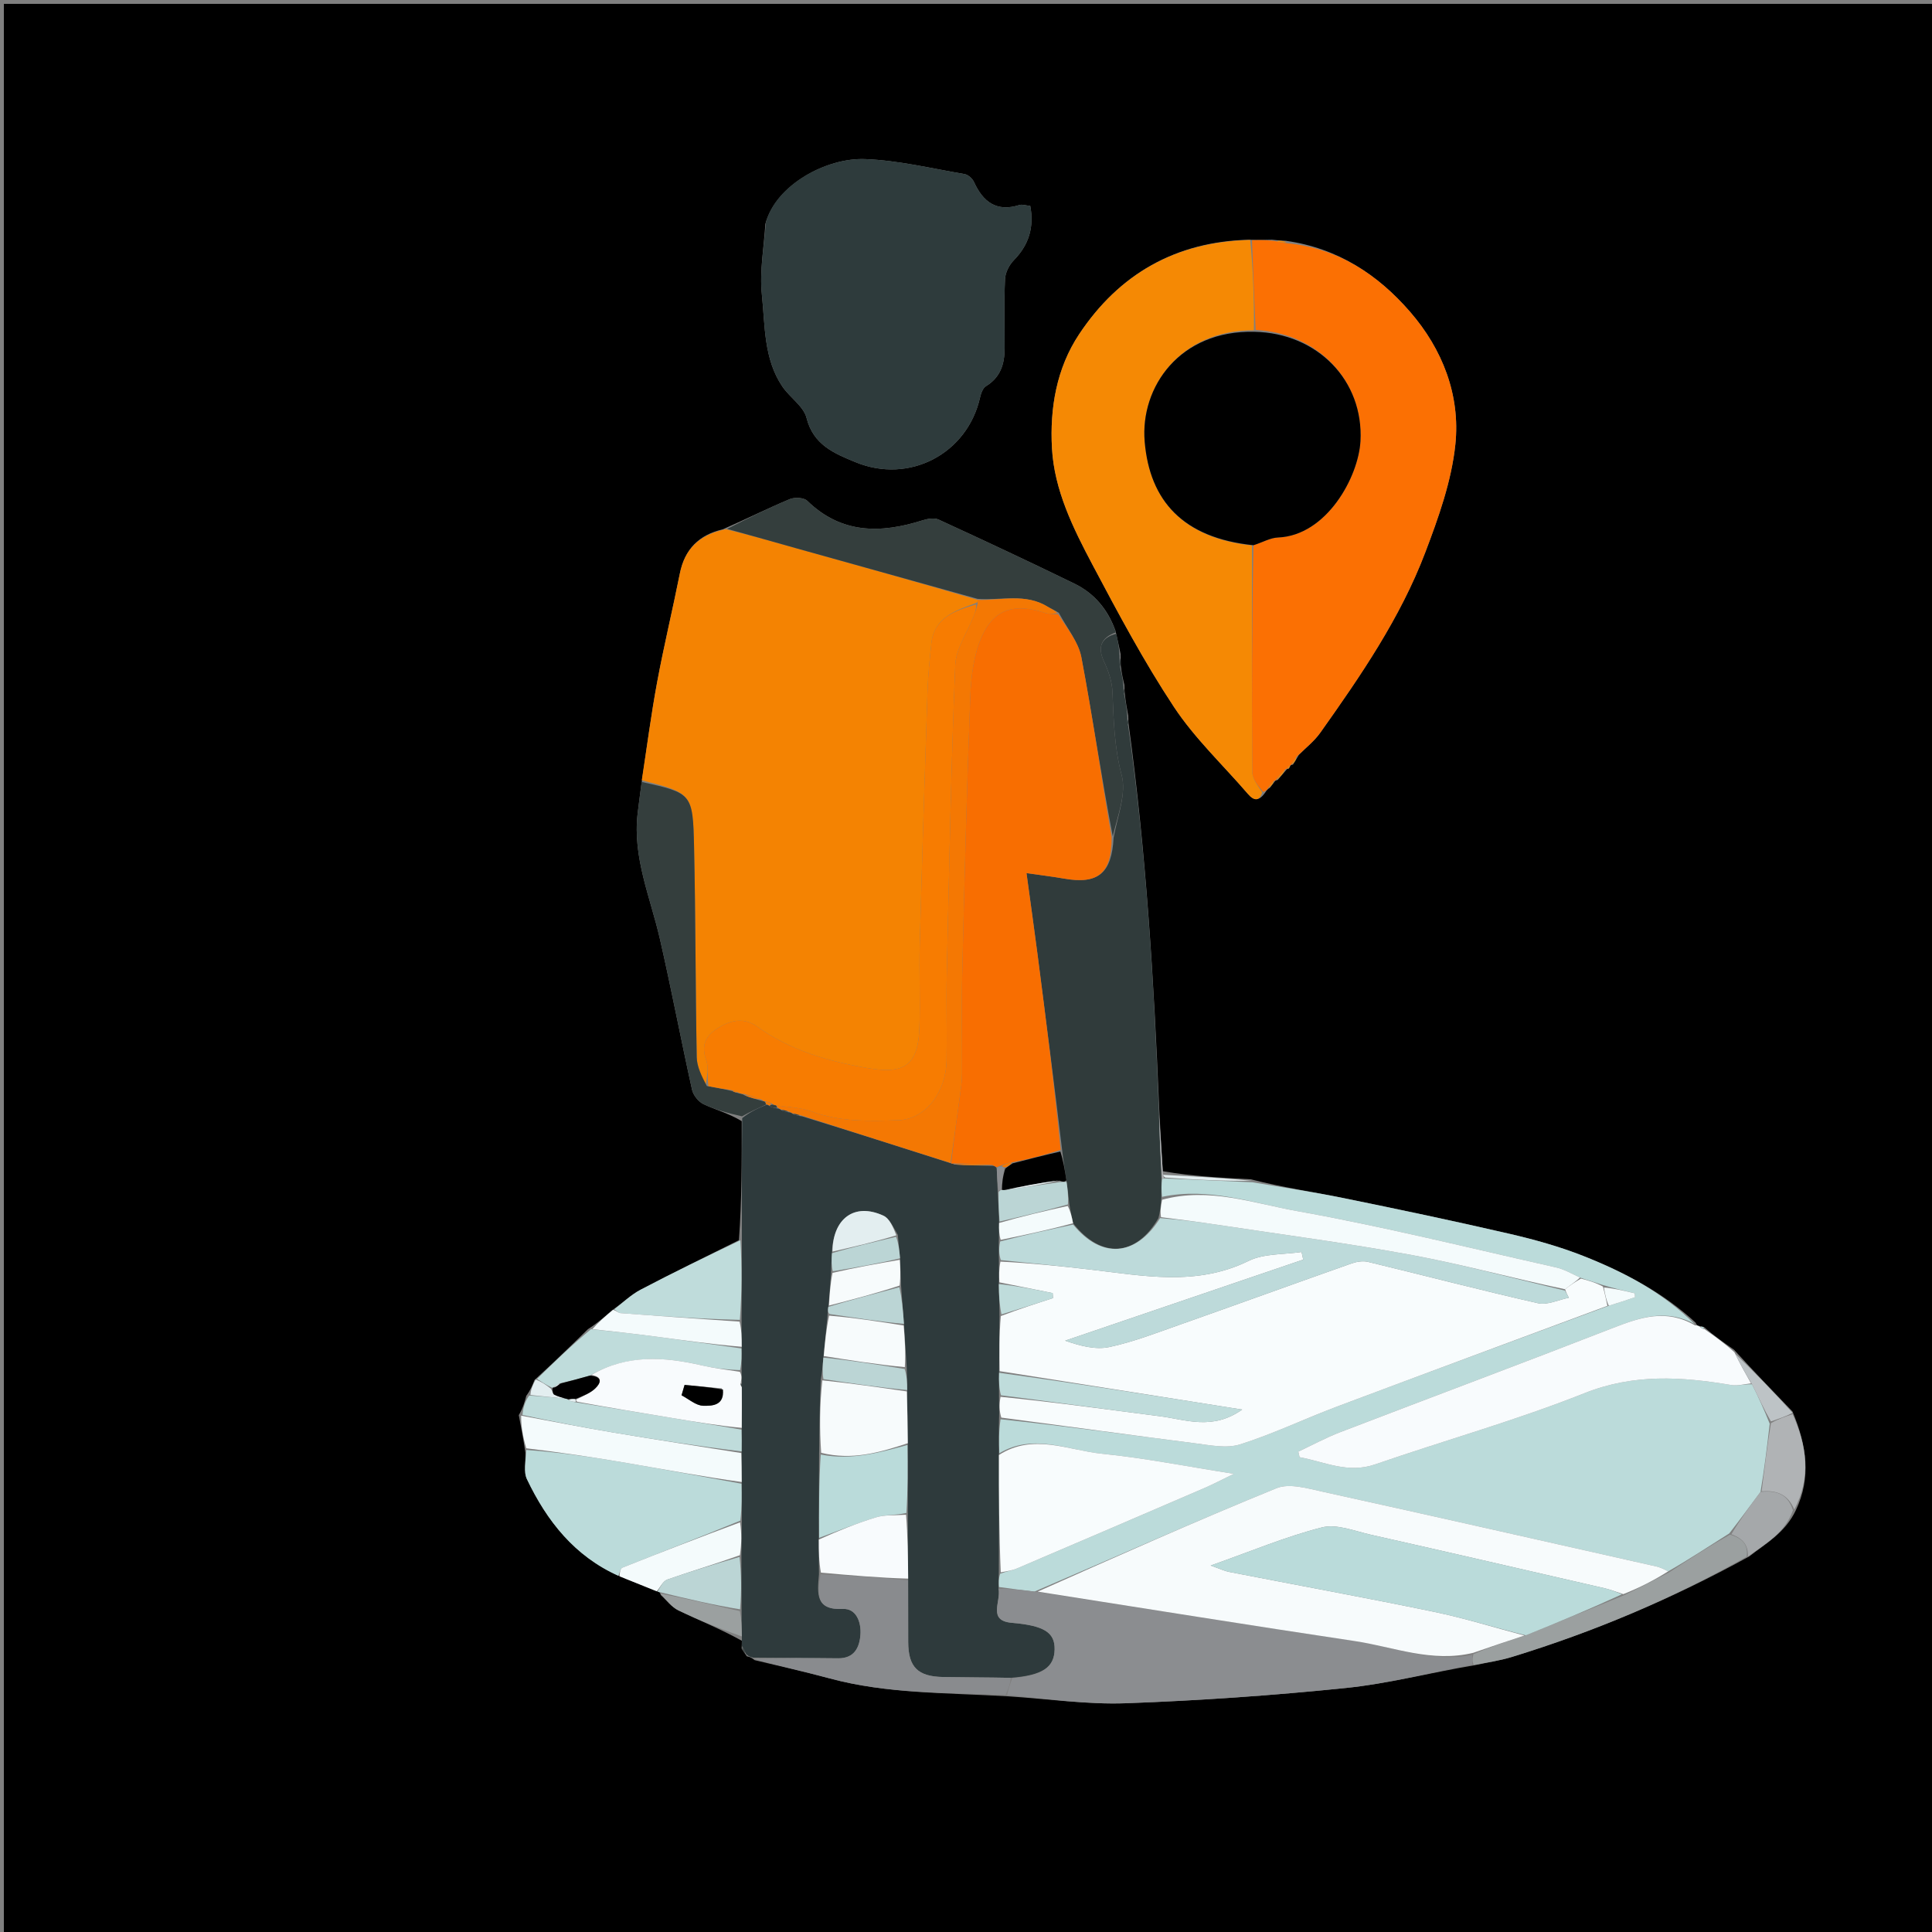 <svg version="1.1" id="Layer_1" xmlns="http://www.w3.org/2000/svg" xmlns:xlink="http://www.w3.org/1999/xlink" x="0px" y="0px"
	 width="100%" viewBox="0 0 500 500" enable-background="new 0 0 500 500" xml:space="preserve">
<rect x="0" y="0" width="500" height="500" fill="#808080" stroke="none"/>
<path fill="#000000" opacity="1" stroke="none" 
	d="
M265,501 
	C176.667,501 88.833,501 1,501 
	C1,334.333 1,167.667 1,1 
	C167.667,1 334.333,1 501,1 
	C501,167.667 501,334.333 501,501 
	C422.5,501 344,501 265,501 
M334.043,198.033 
	C334.043,198.033 334.074,198.024 334.634,197.847 
	C335.031,197.227 335.429,196.607 336.128,195.374 
	C337.993,193.475 340.154,191.787 341.674,189.644 
	C352.135,174.905 362.396,159.962 368.857,142.971 
	C372.292,133.936 375.66,124.505 376.648,115.003 
	C377.972,102.274 373.306,90.344 364.906,80.673 
	C356.597,71.105 346.291,64.222 332.793,62.323 
	C331.873,62.279 330.954,62.235 329.182,62.042 
	C327.458,62.09 325.734,62.137 323.106,62.041 
	C304.253,62.556 289.654,70.911 279.301,86.463 
	C273.401,95.326 271.682,105.686 272.248,115.997 
	C272.844,126.831 277.724,136.689 282.737,146.15 
	C289.356,158.644 296.032,171.185 303.817,182.957 
	C309.207,191.109 316.523,197.986 322.95,205.457 
	C324.548,207.314 325.882,207.427 327.558,204.927 
	C327.742,204.64 327.926,204.353 328.644,203.86 
	C329.103,203.265 329.561,202.671 330.058,202.057 
	C330.058,202.057 330.077,202.018 330.665,201.838 
	C331.446,200.918 332.228,199.997 333.053,199.06 
	C333.053,199.06 333.068,199.015 333.561,198.91 
	C333.717,198.628 333.873,198.345 334.043,198.033 
M300.912,303.106 
	C300.607,298.052 300.301,292.998 300.003,287.018 
	C298.644,253.906 296.645,220.847 292.068,187.337 
	C292.04,186.893 292.012,186.45 291.985,185.235 
	C291.659,183.491 291.333,181.747 291.07,179.338 
	C291.042,178.894 291.013,178.45 290.989,177.261 
	C290.643,175.833 290.297,174.406 290.048,172.238 
	C290.03,171.493 290.012,170.748 290,169.223 
	C289.637,167.48 289.273,165.737 288.703,163.318 
	C286.777,157.842 283.278,153.59 278.102,151.064 
	C266.451,145.377 254.705,139.883 242.924,134.471 
	C241.786,133.948 240.042,134.253 238.735,134.667 
	C227.911,138.096 217.763,138.204 208.921,129.609 
	C208.046,128.758 205.647,128.645 204.37,129.181 
	C198.757,131.533 193.297,134.25 187.058,136.991 
	C180.882,138.404 177.199,142.135 175.943,148.432 
	C174.076,157.791 171.827,167.076 170.083,176.456 
	C168.513,184.901 167.402,193.431 166.02,202.791 
	C165.682,205.391 165.311,207.986 165.012,210.59 
	C163.707,221.951 168.313,232.243 170.77,242.945 
	C173.75,255.93 176.217,269.032 179.104,282.04 
	C179.421,283.469 180.784,285.153 182.106,285.775 
	C185.216,287.237 188.594,288.128 191.958,290.151 
	C191.972,300.434 191.986,310.716 191.233,320.958 
	C182.733,325.213 174.179,329.366 165.765,333.785 
	C163.294,335.082 161.22,337.135 158.346,339.141 
	C156.521,340.751 154.695,342.362 152.159,343.988 
	C147.761,348.282 143.364,352.576 138.319,357.154 
	C137.834,358.423 137.349,359.693 136.2,361.241 
	C135.789,362.792 135.378,364.344 134.262,366.236 
	C134.832,369.193 135.401,372.15 135.975,375.979 
	C136.067,378.273 135.458,380.901 136.367,382.805 
	C141.534,393.635 148.684,402.747 160.683,408.085 
	C163.776,409.331 166.87,410.576 170.41,411.989 
	C170.41,411.989 170.88,412.073 170.988,412.786 
	C172.511,414.144 173.829,415.931 175.597,416.782 
	C180.969,419.366 186.514,421.589 191.994,424.633 
	C191.993,425.087 191.992,425.54 191.934,426.647 
	C192.261,427.173 192.588,427.698 193.294,428.657 
	C193.845,428.77 194.396,428.884 195.316,429.648 
	C201.764,431.206 208.252,432.618 214.654,434.35 
	C229.543,438.381 244.841,438.06 260.887,439.007 
	C271.07,439.664 281.284,441.165 291.43,440.798 
	C310.422,440.109 329.419,438.784 348.324,436.847 
	C359.313,435.721 370.128,432.891 381.811,430.927 
	C384.977,430.234 388.21,429.759 391.298,428.811 
	C412.449,422.319 432.741,413.791 452.691,402.803 
	C456.997,399.442 461.962,396.73 464.76,390.854 
	C468.762,382.422 467.612,374.164 463.894,365.302 
	C458.945,360.174 453.997,355.047 448.757,349.306 
	C446.195,347.523 443.633,345.739 440.944,343.41 
	C440.625,343.341 440.305,343.271 439.516,343.09 
	C439.516,343.09 439.045,342.98 438.839,342.314 
	C430.392,334.513 420.377,329.241 409.83,325.069 
	C403.619,322.612 397.098,320.797 390.578,319.291 
	C376.279,315.988 361.914,312.958 347.533,310.03 
	C339.775,308.45 331.928,307.308 323.699,305.204 
	C316.13,304.817 308.562,304.429 300.912,303.106 
M198.078,57.964 
	C197.71,64.058 196.542,70.237 197.17,76.227 
	C198.017,84.295 197.616,92.858 202.485,100.046 
	C204.413,102.892 207.972,105.134 208.737,108.168 
	C210.502,115.17 215.945,117.362 221.392,119.605 
	C235.363,125.358 250.382,117.408 253.646,102.825 
	C253.88,101.779 254.37,100.426 255.178,99.934 
	C258.91,97.666 259.984,94.228 259.993,90.207 
	C260.005,84.211 259.829,78.208 260.098,72.225 
	C260.174,70.549 261.172,68.576 262.371,67.351 
	C266.296,63.342 267.655,58.805 266.633,53.293 
	C265.444,53.176 264.548,52.831 263.832,53.058 
	C257.915,54.926 254.427,52.284 252.063,47.098 
	C251.656,46.207 250.541,45.209 249.618,45.051 
	C241.056,43.589 232.496,41.505 223.874,41.172 
	C213.961,40.79 200.818,47.761 198.078,57.964 
z"/>
<path fill="#F48302" opacity="1" stroke="none" 
	d="
M166.089,201.924 
	C167.402,193.431 168.513,184.901 170.083,176.456 
	C171.827,167.076 174.076,157.791 175.943,148.432 
	C177.199,142.135 180.882,138.404 187.823,136.956 
	C194.47,138.595 200.345,140.29 206.233,141.937 
	C221.819,146.297 237.411,150.637 253,155.24 
	C252.994,155.666 252.991,155.837 252.625,156.045 
	C247.106,158.051 241.733,159.833 241.029,166.532 
	C240.597,170.637 240.174,174.755 240.036,178.877 
	C239.307,200.742 238.617,222.609 238.03,244.478 
	C237.838,251.624 238.192,258.786 237.948,265.928 
	C237.614,275.701 234.088,278.07 224.573,276.428 
	C214.315,274.658 204.593,271.867 196.005,265.707 
	C192.468,263.169 188.836,264.002 185.371,266.34 
	C182.306,268.409 181.517,270.856 182.787,274.452 
	C183.469,276.383 182.97,278.732 182.61,280.873 
	C181.555,278.443 180.361,276.041 180.315,273.618 
	C179.975,255.472 180.027,237.318 179.624,219.174 
	C179.315,205.282 179.1,205.287 166.089,201.924 
z"/>
<path fill="#2E3A3C" opacity="1" stroke="none" 
	d="
M191.99,425.994 
	C191.992,425.54 191.993,425.087 191.994,423.855 
	C191.947,421.033 191.9,418.989 191.924,416.488 
	C191.926,411.665 191.856,407.298 191.876,402.494 
	C191.951,399.374 191.934,396.691 191.992,393.558 
	C192.009,390.066 191.951,387.024 191.956,383.543 
	C191.96,380.752 191.902,378.399 191.933,375.619 
	C191.981,373.455 191.941,371.717 191.961,369.528 
	C192.006,365.74 191.99,362.404 191.982,358.784 
	C191.985,358.309 191.979,358.119 191.997,357.566 
	C191.97,356.479 191.918,355.755 191.941,354.604 
	C191.971,352.442 191.926,350.709 191.951,348.546 
	C191.962,346.091 191.904,344.067 191.927,341.577 
	C192.006,334.408 192.004,327.704 192.001,320.999 
	C191.986,310.716 191.972,300.434 192.086,289.36 
	C194.241,287.663 196.269,286.758 198.496,285.862 
	C198.696,285.873 199.028,286.097 199.226,286.334 
	C200.021,286.684 200.618,286.796 201.431,286.9 
	C201.648,286.892 202.029,287.099 202.228,287.336 
	C203.024,287.683 203.621,287.794 204.433,287.895 
	C204.649,287.885 205.028,288.091 205.226,288.329 
	C206.019,288.679 206.614,288.792 207.589,288.906 
	C220.647,292.93 233.325,296.951 246.147,301.074 
	C246.291,301.177 246.637,301.115 246.926,301.374 
	C250.432,301.628 253.649,301.624 257.149,301.719 
	C257.613,301.903 257.795,301.987 257.967,302.504 
	C258.046,304.663 258.134,306.391 258.212,308.566 
	C258.364,311.382 258.525,313.752 258.561,316.506 
	C258.504,318.222 258.571,319.554 258.495,321.309 
	C258.444,323.202 258.535,324.672 258.521,326.542 
	C258.49,328.582 258.564,330.222 258.498,332.309 
	C258.517,335.234 258.677,337.711 258.668,340.612 
	C258.57,345.64 258.64,350.245 258.559,355.281 
	C258.492,357.522 258.574,359.331 258.551,361.541 
	C258.544,363.581 258.643,365.221 258.555,367.29 
	C258.454,370.514 258.541,373.307 258.522,376.552 
	C258.493,386.967 258.57,396.931 258.491,407.252 
	C258.404,408.646 258.474,409.682 258.427,411.167 
	C259.089,414.583 255.517,419.435 261.875,419.983 
	C270.169,420.698 273.032,422.449 272.939,426.876 
	C272.842,431.525 269.818,433.581 261.548,434.222 
	C255.424,434.1 249.763,434.108 244.103,434.012 
	C237.512,433.9 235.071,431.434 235.042,424.985 
	C235.019,419.66 235.019,414.335 235.029,408.542 
	C234.985,402.73 234.921,397.385 234.945,391.577 
	C234.971,385.395 234.91,379.676 234.932,373.502 
	C234.905,368.731 234.795,364.416 234.774,359.738 
	C234.779,357.706 234.694,356.036 234.655,353.885 
	C234.423,349.952 234.147,346.498 233.938,342.604 
	C233.709,339.102 233.411,336.042 233.179,332.55 
	C233.119,330.091 232.994,328.064 232.929,325.646 
	C232.755,323.485 232.52,321.715 232.343,319.558 
	C231.156,317.609 230.232,315.348 228.612,314.606 
	C221.155,311.187 215.548,315.285 215.311,324.324 
	C215.173,326.171 215.162,327.606 215.074,329.452 
	C214.845,332.533 214.694,335.203 214.369,338.213 
	C214.215,339.059 214.235,339.564 214.166,340.493 
	C213.782,344.259 213.486,347.6 213.091,351.352 
	C212.891,353.445 212.792,355.128 212.407,357.135 
	C212.111,363.63 212.1,369.802 211.984,376.434 
	C211.919,383.927 211.958,390.96 211.908,398.436 
	C211.886,401.578 211.954,404.278 211.95,407.429 
	C211.492,412.522 211.045,416.741 218.16,416.394 
	C221.611,416.226 222.916,419.845 222.685,423.041 
	C222.443,426.396 221.083,429.213 216.913,429.167 
	C209.591,429.086 202.269,429.051 194.947,428.997 
	C194.396,428.884 193.845,428.77 193.117,428.112 
	C192.624,427.044 192.307,426.519 191.99,425.994 
z"/>
<path fill="#BBDBDA" opacity="1" stroke="none" 
	d="
M258.543,410.717 
	C258.474,409.682 258.404,408.646 258.844,407.277 
	C260.618,406.615 261.95,406.443 263.138,405.936 
	C279.335,399.024 295.517,392.079 311.688,385.107 
	C313.943,384.135 316.118,382.981 319.334,381.426 
	C307.07,379.505 296.167,377.325 285.156,376.222 
	C276.381,375.343 267.47,370.811 258.628,376.101 
	C258.541,373.307 258.454,370.514 258.952,367.303 
	C276.114,369.115 292.682,371.414 309.275,373.523 
	C313.148,374.016 317.435,374.914 320.955,373.801 
	C329.485,371.104 337.619,367.183 346.014,364.024 
	C369.314,355.259 392.665,346.631 416.363,337.926 
	C418.871,337.175 421.011,336.445 423.151,335.716 
	C423.12,335.376 423.087,335.036 423.056,334.697 
	C420.4,334.067 417.744,333.437 414.836,332.567 
	C412.77,331.849 410.958,331.37 408.9,330.631 
	C406.666,329.565 404.743,328.462 402.676,327.998 
	C380.382,322.994 358.181,317.447 335.708,313.428 
	C324.329,311.393 312.884,307.17 300.726,309.743 
	C300.544,307.947 300.565,306.528 300.754,305.087 
	C300.924,305.067 301.251,304.971 301.685,304.987 
	C309.453,305.325 316.787,305.647 324.121,305.968 
	C331.928,307.308 339.775,308.45 347.533,310.03 
	C361.914,312.958 376.279,315.988 390.578,319.291 
	C397.098,320.797 403.619,322.612 409.83,325.069 
	C420.377,329.241 430.392,334.513 438.555,342.67 
	C431.228,338.652 424.542,340.9 417.56,343.622 
	C394.059,352.78 370.424,361.592 346.877,370.633 
	C343.156,372.061 339.626,373.983 336.007,375.677 
	C336.115,376.158 336.223,376.639 336.33,377.12 
	C342.767,378.29 348.797,381.432 355.879,378.983 
	C373.903,372.751 392.342,367.605 410.034,360.564 
	C422.837,355.468 435.202,356.287 448.036,358.441 
	C449.682,358.718 451.464,358.185 453.428,358.25 
	C455.113,361.648 456.553,364.822 457.999,368.458 
	C457.304,374.595 456.604,380.269 455.617,386.113 
	C452.842,389.772 450.353,393.263 447.53,396.85 
	C442.115,400.28 437.034,403.612 431.72,406.668 
	C430.55,406.058 429.636,405.62 428.671,405.403 
	C399.894,398.918 371.125,392.396 342.315,386.057 
	C338.402,385.196 333.684,383.795 330.358,385.148 
	C309.459,393.652 288.849,402.864 267.733,411.889 
	C264.397,411.53 261.47,411.124 258.543,410.717 
z"/>
<path fill="#2E3B3C" opacity="1" stroke="none" 
	d="
M198.209,57.577 
	C200.818,47.761 213.961,40.79 223.874,41.172 
	C232.496,41.505 241.056,43.589 249.618,45.051 
	C250.541,45.209 251.656,46.207 252.063,47.098 
	C254.427,52.284 257.915,54.926 263.832,53.058 
	C264.548,52.831 265.444,53.176 266.633,53.293 
	C267.655,58.805 266.296,63.342 262.371,67.351 
	C261.172,68.576 260.174,70.549 260.098,72.225 
	C259.829,78.208 260.005,84.211 259.993,90.207 
	C259.984,94.228 258.91,97.666 255.178,99.934 
	C254.37,100.426 253.88,101.779 253.646,102.825 
	C250.382,117.408 235.363,125.358 221.392,119.605 
	C215.945,117.362 210.502,115.17 208.737,108.168 
	C207.972,105.134 204.413,102.892 202.485,100.046 
	C197.616,92.858 198.017,84.295 197.17,76.227 
	C196.542,70.237 197.71,64.058 198.209,57.577 
z"/>
<path fill="#FB7003" opacity="1" stroke="none" 
	d="
M333.112,62.955 
	C346.291,64.222 356.597,71.105 364.906,80.673 
	C373.306,90.344 377.972,102.274 376.648,115.003 
	C375.66,124.505 372.292,133.936 368.857,142.971 
	C362.396,159.962 352.135,174.905 341.674,189.644 
	C340.154,191.787 337.993,193.475 335.671,195.734 
	C334.834,196.737 334.454,197.381 334.074,198.024 
	C334.074,198.024 334.043,198.033 333.811,198.132 
	C333.293,198.417 333.123,198.678 333.068,199.015 
	C333.068,199.015 333.053,199.06 332.687,199.068 
	C331.573,200.057 330.825,201.037 330.077,202.018 
	C330.077,202.018 330.058,202.057 329.709,202.08 
	C328.943,202.757 328.526,203.412 328.11,204.067 
	C327.926,204.353 327.742,204.64 326.898,204.956 
	C325.49,203.276 324.103,201.572 324.09,199.857 
	C323.94,180.297 323.999,160.736 324.394,141.102 
	C326.769,140.36 328.733,139.184 330.739,139.104 
	C343.337,138.6 351.575,123.428 352.084,114.187 
	C352.949,98.481 340.942,86.171 324.952,85.39 
	C324.59,77.388 324.3,69.787 324.009,62.185 
	C325.734,62.137 327.458,62.09 329.846,62.346 
	C331.377,62.752 332.245,62.854 333.112,62.955 
z"/>
<path fill="#F58904" opacity="1" stroke="none" 
	d="
M324.003,141.175 
	C323.999,160.736 323.94,180.297 324.09,199.857 
	C324.103,201.572 325.49,203.276 326.652,205.045 
	C325.882,207.427 324.548,207.314 322.95,205.457 
	C316.523,197.986 309.207,191.109 303.817,182.957 
	C296.032,171.185 289.356,158.644 282.737,146.15 
	C277.724,136.689 272.844,126.831 272.248,115.997 
	C271.682,105.686 273.401,95.326 279.301,86.463 
	C289.654,70.911 304.253,62.556 323.557,62.113 
	C324.3,69.787 324.59,77.388 324.511,85.466 
	C305.321,85.44 295.062,100.175 296.243,114.282 
	C297.527,129.614 306.171,139.23 324.003,141.175 
z"/>
<path fill="#303B3B" opacity="1" stroke="none" 
	d="
M300.585,305.108 
	C300.565,306.528 300.544,307.947 300.549,310.121 
	C300.4,312.251 300.226,313.628 299.811,315.242 
	C293.946,325.268 285.038,325.857 277.712,316.569 
	C277.366,314.838 277.035,313.46 276.75,311.69 
	C276.536,309.483 276.277,307.668 275.986,305.444 
	C275.568,302.708 275.182,300.382 274.88,297.617 
	C272.813,280.424 270.676,263.668 268.503,246.917 
	C267.62,240.117 266.657,233.327 265.652,225.956 
	C269.543,226.519 272.475,226.869 275.378,227.379 
	C284.181,228.926 287.732,226.013 288.205,216.768 
	C289.221,211.171 291.566,205.39 290.282,200.576 
	C288.349,193.324 288.211,186.228 287.9,178.96 
	C287.788,176.337 286.853,173.611 285.721,171.201 
	C283.996,167.529 284.907,165.042 288.91,163.993 
	C289.273,165.737 289.637,167.48 289.749,169.793 
	C289.649,171.234 289.8,172.106 289.951,172.978 
	C290.297,174.406 290.643,175.833 290.763,177.78 
	C290.693,178.867 290.85,179.435 291.006,180.003 
	C291.333,181.747 291.659,183.491 291.761,185.767 
	C291.691,186.866 291.845,187.433 292,188.001 
	C296.645,220.847 298.644,253.906 299.946,287.95 
	C300.121,294.291 300.353,299.7 300.585,305.108 
z"/>
<path fill="#8B8D90" opacity="1" stroke="none" 
	d="
M258.427,411.167 
	C261.47,411.124 264.397,411.53 268.146,411.957 
	C296.197,416.243 323.409,420.63 350.666,424.714 
	C360.72,426.22 370.53,430.38 381.011,428.295 
	C381.013,429.381 381.017,430.104 381.022,430.828 
	C370.128,432.891 359.313,435.721 348.324,436.847 
	C329.419,438.784 310.422,440.109 291.43,440.798 
	C281.284,441.165 271.07,439.664 260.674,438.676 
	C260.978,436.999 261.495,435.652 262.011,434.306 
	C269.818,433.581 272.842,431.525 272.939,426.876 
	C273.032,422.449 270.169,420.698 261.875,419.983 
	C255.517,419.435 259.089,414.583 258.427,411.167 
z"/>
<path fill="#F8FBFD" opacity="1" stroke="none" 
	d="
M453.183,358.027 
	C451.464,358.185 449.682,358.718 448.036,358.441 
	C435.202,356.287 422.837,355.468 410.034,360.564 
	C392.342,367.605 373.903,372.751 355.879,378.983 
	C348.797,381.432 342.767,378.29 336.33,377.12 
	C336.223,376.639 336.115,376.158 336.007,375.677 
	C339.626,373.983 343.156,372.061 346.877,370.633 
	C370.424,361.592 394.059,352.78 417.56,343.622 
	C424.542,340.9 431.228,338.652 438.658,343.003 
	C439.045,342.98 439.516,343.09 439.878,343.343 
	C440.456,343.855 440.733,343.975 441.071,343.956 
	C443.633,345.739 446.195,347.523 448.877,349.979 
	C450.392,353.11 451.788,355.569 453.183,358.027 
z"/>
<path fill="#343E3D" opacity="1" stroke="none" 
	d="
M288.806,163.656 
	C284.907,165.042 283.996,167.529 285.721,171.201 
	C286.853,173.611 287.788,176.337 287.9,178.96 
	C288.211,186.228 288.349,193.324 290.282,200.576 
	C291.566,205.39 289.221,211.171 287.985,216.453 
	C284.991,200.948 282.771,185.459 279.858,170.103 
	C279.111,166.162 276.178,162.636 274.037,158.622 
	C272.932,157.897 271.991,157.548 271.156,157.029 
	C265.421,153.46 259.076,155.443 253.001,154.984 
	C237.411,150.637 221.819,146.297 206.233,141.937 
	C200.345,140.29 194.47,138.595 188.185,136.878 
	C193.297,134.25 198.757,131.533 204.37,129.181 
	C205.647,128.645 208.046,128.758 208.921,129.609 
	C217.763,138.204 227.911,138.096 238.735,134.667 
	C240.042,134.253 241.786,133.948 242.924,134.471 
	C254.705,139.883 266.451,145.377 278.102,151.064 
	C283.278,153.59 286.777,157.842 288.806,163.656 
z"/>
<path fill="#BBDBDA" opacity="1" stroke="none" 
	d="
M191.894,383.982 
	C191.951,387.024 192.009,390.066 191.6,393.533 
	C181.101,397.853 171.059,401.725 161.063,405.711 
	C160.521,405.926 160.359,407.091 160.02,407.815 
	C148.684,402.747 141.534,393.635 136.367,382.805 
	C135.458,380.901 136.067,378.273 136.2,375.247 
	C145.014,375.874 153.617,377.148 162.187,378.616 
	C172.105,380.315 181.993,382.186 191.894,383.982 
z"/>
<path fill="#343E3D" opacity="1" stroke="none" 
	d="
M198.296,285.852 
	C196.269,286.758 194.241,287.663 192.038,288.909 
	C188.594,288.128 185.216,287.237 182.106,285.775 
	C180.784,285.153 179.421,283.469 179.104,282.04 
	C176.217,269.032 173.75,255.93 170.77,242.945 
	C168.313,232.243 163.707,221.951 165.012,210.59 
	C165.311,207.986 165.682,205.391 166.054,202.358 
	C179.1,205.287 179.315,205.282 179.624,219.174 
	C180.027,237.318 179.975,255.472 180.315,273.618 
	C180.361,276.041 181.555,278.443 182.929,281.06 
	C185.564,281.559 187.486,281.851 189.594,282.389 
	C190.173,282.704 190.567,282.773 191.203,282.955 
	C191.795,283.084 192.145,283.1 192.677,283.451 
	C194.24,284.123 195.62,284.461 197.228,284.909 
	C197.624,285.019 197.792,285.017 198.052,285.222 
	C198.143,285.428 198.296,285.852 198.296,285.852 
z"/>
<path fill="#898B8E" opacity="1" stroke="none" 
	d="
M261.548,434.222 
	C261.495,435.652 260.978,436.999 260.25,438.599 
	C244.841,438.06 229.543,438.381 214.654,434.35 
	C208.252,432.618 201.764,431.206 195.132,429.323 
	C202.269,429.051 209.591,429.086 216.913,429.167 
	C221.083,429.213 222.443,426.396 222.685,423.041 
	C222.916,419.845 221.611,416.226 218.16,416.394 
	C211.045,416.741 211.492,412.522 212.389,407.453 
	C220.269,407.687 227.639,408.348 235.008,409.01 
	C235.019,414.335 235.019,419.66 235.042,424.985 
	C235.071,431.434 237.512,433.9 244.103,434.012 
	C249.763,434.108 255.424,434.1 261.548,434.222 
z"/>
<path fill="#F4FBFC" opacity="1" stroke="none" 
	d="
M191.956,383.543 
	C181.993,382.186 172.105,380.315 162.187,378.616 
	C153.617,377.148 145.014,375.874 136.198,374.811 
	C135.401,372.15 134.832,369.193 134.873,366.367 
	C143.236,367.92 150.972,369.436 158.743,370.741 
	C169.763,372.591 180.809,374.285 191.844,376.045 
	C191.902,378.399 191.96,380.752 191.956,383.543 
z"/>
<path fill="#BFDCDB" opacity="1" stroke="none" 
	d="
M191.617,320.979 
	C192.004,327.704 192.006,334.408 191.48,341.574 
	C180.822,341.314 170.692,340.607 160.567,339.832 
	C160.011,339.789 159.498,339.185 158.965,338.842 
	C161.22,337.135 163.294,335.082 165.765,333.785 
	C174.179,329.366 182.733,325.213 191.617,320.979 
z"/>
<path fill="#BFDCDB" opacity="1" stroke="none" 
	d="
M191.88,348.975 
	C191.926,350.709 191.971,352.442 191.531,354.588 
	C187.951,354.472 184.822,354.096 181.769,353.389 
	C171.905,351.105 162.218,350.458 152.673,356.003 
	C149.923,356.789 147.523,357.413 144.796,358.039 
	C143.996,358.424 143.525,358.807 143.043,359.153 
	C143.033,359.116 143.103,359.148 142.717,359.083 
	C141.21,358.302 140.088,357.587 138.967,356.871 
	C143.364,352.576 147.761,348.282 152.955,343.997 
	C158.809,344.601 163.875,345.139 168.923,345.805 
	C176.582,346.815 184.228,347.914 191.88,348.975 
z"/>
<path fill="#9BA0A0" opacity="1" stroke="none" 
	d="
M381.416,430.878 
	C381.017,430.104 381.013,429.381 381.317,428.096 
	C385.927,426.115 390.229,424.695 394.882,423.22 
	C403.488,419.732 411.742,416.3 420.349,412.833 
	C424.452,410.846 428.202,408.895 431.953,406.944 
	C437.034,403.612 442.115,400.28 447.749,397.16 
	C451.094,398.159 452.479,399.893 452.009,402.877 
	C432.741,413.791 412.449,422.319 391.298,428.811 
	C388.21,429.759 384.977,430.234 381.416,430.878 
z"/>
<path fill="#BFDCDB" opacity="1" stroke="none" 
	d="
M191.933,375.619 
	C180.809,374.285 169.763,372.591 158.743,370.741 
	C150.972,369.436 143.236,367.92 135.226,366.196 
	C135.378,364.344 135.789,362.792 136.945,361.165 
	C140.515,361.377 143.34,361.664 146.388,361.963 
	C146.61,361.975 147.025,362.136 147.199,362.364 
	C147.923,362.716 148.473,362.84 149.437,362.981 
	C157.843,364.317 165.835,365.629 173.824,366.954 
	C179.851,367.954 185.875,368.971 191.9,369.98 
	C191.941,371.717 191.981,373.455 191.933,375.619 
z"/>
<path fill="#F4FBFC" opacity="1" stroke="none" 
	d="
M160.351,407.95 
	C160.359,407.091 160.521,405.926 161.063,405.711 
	C171.059,401.725 181.101,397.853 191.526,393.983 
	C191.934,396.691 191.951,399.374 191.486,402.487 
	C184.894,404.843 178.746,406.666 172.703,408.788 
	C171.574,409.185 170.866,410.78 169.963,411.822 
	C166.87,410.576 163.776,409.331 160.351,407.95 
z"/>
<path fill="#F4FBFC" opacity="1" stroke="none" 
	d="
M191.951,348.546 
	C184.228,347.914 176.582,346.815 168.923,345.805 
	C163.875,345.139 158.809,344.601 153.31,343.99 
	C154.695,342.362 156.521,340.751 158.655,338.991 
	C159.498,339.185 160.011,339.789 160.567,339.832 
	C170.692,340.607 180.822,341.314 191.398,342.039 
	C191.904,344.067 191.962,346.091 191.951,348.546 
z"/>
<path fill="#BBD5D5" opacity="1" stroke="none" 
	d="
M170.187,411.905 
	C170.866,410.78 171.574,409.185 172.703,408.788 
	C178.746,406.666 184.894,404.843 191.396,402.925 
	C191.856,407.298 191.926,411.665 191.535,416.491 
	C184.343,415.325 177.611,413.699 170.88,412.073 
	C170.88,412.073 170.41,411.989 170.187,411.905 
z"/>
<path fill="#B0B3B5" opacity="1" stroke="none" 
	d="
M455.904,385.944 
	C456.604,380.269 457.304,374.595 458.319,368.317 
	C460.397,367.14 462.16,366.565 463.924,365.99 
	C467.612,374.164 468.762,382.422 464.355,390.663 
	C462.64,386.523 459.588,385.673 455.904,385.944 
z"/>
<path fill="#A5A8AA" opacity="1" stroke="none" 
	d="
M455.617,386.113 
	C459.588,385.673 462.64,386.523 464.009,390.841 
	C461.962,396.73 456.997,399.442 452.35,402.84 
	C452.479,399.893 451.094,398.159 448.083,397.063 
	C450.353,393.263 452.842,389.772 455.617,386.113 
z"/>
<path fill="#9BA0A0" opacity="1" stroke="none" 
	d="
M170.934,412.429 
	C177.611,413.699 184.343,415.325 191.464,416.948 
	C191.9,418.989 191.947,421.033 191.993,423.514 
	C186.514,421.589 180.969,419.366 175.597,416.782 
	C173.829,415.931 172.511,414.144 170.934,412.429 
z"/>
<path fill="#BDC3C6" opacity="1" stroke="none" 
	d="
M463.909,365.646 
	C462.16,366.565 460.397,367.14 458.314,367.856 
	C456.553,364.822 455.113,361.648 453.428,358.25 
	C451.788,355.569 450.392,353.11 449.022,350.285 
	C453.997,355.047 458.945,360.174 463.909,365.646 
z"/>
<path fill="#E3EEF0" opacity="1" stroke="none" 
	d="
M323.91,305.586 
	C316.787,305.647 309.453,305.325 301.615,304.756 
	C301.111,304.509 300.994,304.042 300.994,304.042 
	C308.562,304.429 316.13,304.817 323.91,305.586 
z"/>
<path fill="#E3EEF0" opacity="1" stroke="none" 
	d="
M146.166,361.951 
	C143.34,361.664 140.515,361.377 137.277,361.026 
	C137.349,359.693 137.834,358.423 138.643,357.012 
	C140.088,357.587 141.21,358.302 142.576,359.392 
	C143.018,360.168 143.113,360.77 143.432,360.933 
	C144.292,361.372 145.248,361.625 146.166,361.951 
z"/>
<path fill="#B0B3B5" opacity="1" stroke="none" 
	d="
M300.953,303.574 
	C300.994,304.042 301.111,304.509 301.181,304.74 
	C301.251,304.971 300.924,305.067 300.754,305.087 
	C300.353,299.7 300.121,294.291 299.942,288.414 
	C300.301,292.998 300.607,298.052 300.953,303.574 
z"/>
<path fill="#F58904" opacity="1" stroke="none" 
	d="
M330.371,201.928 
	C330.825,201.037 331.573,200.057 332.665,199.077 
	C332.228,199.997 331.446,200.918 330.371,201.928 
z"/>
<path fill="#343E3D" opacity="1" stroke="none" 
	d="
M289.999,172.608 
	C289.8,172.106 289.649,171.234 289.746,170.183 
	C290.012,170.748 290.03,171.493 289.999,172.608 
z"/>
<path fill="#F58904" opacity="1" stroke="none" 
	d="
M334.354,197.935 
	C334.454,197.381 334.834,196.737 335.52,196.04 
	C335.429,196.607 335.031,197.227 334.354,197.935 
z"/>
<path fill="#F58904" opacity="1" stroke="none" 
	d="
M328.377,203.963 
	C328.526,203.412 328.943,202.757 329.69,202.089 
	C329.561,202.671 329.103,203.265 328.377,203.963 
z"/>
<path fill="#F58904" opacity="1" stroke="none" 
	d="
M332.953,62.639 
	C332.245,62.854 331.377,62.752 330.272,62.421 
	C330.954,62.235 331.873,62.279 332.953,62.639 
z"/>
<path fill="#343E3D" opacity="1" stroke="none" 
	d="
M191.962,426.321 
	C192.307,426.519 192.624,427.044 192.928,427.896 
	C192.588,427.698 192.261,427.173 191.962,426.321 
z"/>
<path fill="#343E3D" opacity="1" stroke="none" 
	d="
M292.034,187.669 
	C291.845,187.433 291.691,186.866 291.76,186.153 
	C292.012,186.45 292.04,186.893 292.034,187.669 
z"/>
<path fill="#343E3D" opacity="1" stroke="none" 
	d="
M291.038,179.67 
	C290.85,179.435 290.693,178.867 290.761,178.153 
	C291.013,178.45 291.042,178.894 291.038,179.67 
z"/>
<path fill="#F58904" opacity="1" stroke="none" 
	d="
M333.314,198.963 
	C333.123,198.678 333.293,198.417 333.804,198.147 
	C333.873,198.345 333.717,198.628 333.314,198.963 
z"/>
<path fill="#BBDBDA" opacity="1" stroke="none" 
	d="
M441.008,343.683 
	C440.733,343.975 440.456,343.855 440.113,343.398 
	C440.305,343.271 440.625,343.341 441.008,343.683 
z"/>
<path fill="#F77C01" opacity="1" stroke="none" 
	d="
M192.495,283.117 
	C192.145,283.1 191.795,283.084 191,282.74 
	C190.173,282.323 189.791,282.233 189.409,282.144 
	C187.486,281.851 185.564,281.559 183.322,281.079 
	C182.97,278.732 183.469,276.383 182.787,274.452 
	C181.517,270.856 182.306,268.409 185.371,266.34 
	C188.836,264.002 192.468,263.169 196.005,265.707 
	C204.593,271.867 214.315,274.658 224.573,276.428 
	C234.088,278.07 237.614,275.701 237.948,265.928 
	C238.192,258.786 237.838,251.624 238.03,244.478 
	C238.617,222.609 239.307,200.742 240.036,178.877 
	C240.174,174.755 240.597,170.637 241.029,166.532 
	C241.733,159.833 247.106,158.051 252.625,156.415 
	C252.651,157.659 252.33,158.576 251.976,159.48 
	C250.324,163.695 247.387,167.855 247.213,172.128 
	C246.131,198.686 245.628,225.269 245.026,251.845 
	C244.857,259.339 245.098,266.842 244.973,274.337 
	C244.833,282.781 239.485,289.672 232.5,289.907 
	C224.995,290.161 217.454,290.373 210.146,287.671 
	C207.261,286.605 204.001,286.551 200.671,286.039 
	C200.431,286.043 200.005,285.818 199.81,285.606 
	C199.064,285.268 198.512,285.142 197.961,285.016 
	C197.792,285.017 197.624,285.019 197.178,284.62 
	C195.432,283.853 193.963,283.485 192.495,283.117 
z"/>
<path fill="#F47803" opacity="1" stroke="none" 
	d="
M200.911,286.036 
	C204.001,286.551 207.261,286.605 210.146,287.671 
	C217.454,290.373 224.995,290.161 232.5,289.907 
	C239.485,289.672 244.833,282.781 244.973,274.337 
	C245.098,266.842 244.857,259.339 245.026,251.845 
	C245.628,225.269 246.131,198.686 247.213,172.128 
	C247.387,167.855 250.324,163.695 251.976,159.48 
	C252.33,158.576 252.651,157.659 252.987,156.377 
	C252.991,155.837 252.994,155.666 253,155.24 
	C259.076,155.443 265.421,153.46 271.156,157.029 
	C271.991,157.548 272.932,157.897 273.612,158.647 
	C272.413,158.862 271.372,158.926 270.452,158.623 
	C262.639,156.045 257.261,157.525 254.054,164.808 
	C251.994,169.486 251.315,175.028 251.114,180.225 
	C250.197,203.954 249.603,227.696 249.034,251.437 
	C248.823,260.261 249.023,269.095 248.979,277.924 
	C248.971,279.571 248.752,281.224 248.53,282.861 
	C247.711,288.901 246.849,294.936 246.004,300.972 
	C233.325,296.951 220.647,292.93 207.38,288.679 
	C206.205,288.33 205.616,288.211 205.028,288.091 
	C205.028,288.091 204.649,287.885 204.225,287.666 
	C203.211,287.331 202.62,287.215 202.029,287.099 
	C202.029,287.099 201.648,286.892 201.355,286.682 
	C201.062,286.473 200.911,286.036 200.911,286.036 
z"/>
<path fill="#F8FCFD" opacity="1" stroke="none" 
	d="
M409.145,330.892 
	C410.958,331.37 412.77,331.849 414.837,332.953 
	C415.393,335.034 415.694,336.492 415.996,337.949 
	C392.665,346.631 369.314,355.259 346.014,364.024 
	C337.619,367.183 329.485,371.104 320.955,373.801 
	C317.435,374.914 313.148,374.016 309.275,373.523 
	C292.682,371.414 276.114,369.115 259.14,366.873 
	C258.643,365.221 258.544,363.581 258.947,361.496 
	C273.026,362.884 286.594,364.78 300.182,366.52 
	C306.881,367.379 313.747,370.257 321.468,364.797 
	C299.763,361.356 279.236,358.103 258.709,354.849 
	C258.64,350.245 258.57,345.64 259.015,340.588 
	C263.859,338.743 268.189,337.346 272.519,335.948 
	C272.489,335.516 272.46,335.084 272.431,334.651 
	C267.833,333.722 263.236,332.792 258.638,331.862 
	C258.564,330.222 258.49,328.582 258.92,326.507 
	C266.992,326.898 274.565,327.682 282.127,328.559 
	C295.913,330.158 309.627,332.946 323.138,326.318 
	C327.124,324.363 332.241,324.712 336.839,324.005 
	C336.985,324.665 337.131,325.325 337.276,325.984 
	C316.735,332.978 296.194,339.972 275.654,346.965 
	C279.623,348.349 283.563,349.369 287.122,348.607 
	C293.251,347.294 299.185,344.989 305.127,342.892 
	C320.017,337.639 334.858,332.245 349.747,326.99 
	C351.073,326.522 352.709,326.25 354.036,326.57 
	C368.711,330.11 383.318,333.937 398.038,337.271 
	C400.469,337.822 403.352,336.376 406.026,335.853 
	C405.684,335.235 405.342,334.616 405.052,333.66 
	C406.451,332.512 407.798,331.702 409.145,330.892 
z"/>
<path fill="#F86E01" opacity="1" stroke="none" 
	d="
M246.147,301.074 
	C246.849,294.936 247.711,288.901 248.53,282.861 
	C248.752,281.224 248.971,279.571 248.979,277.924 
	C249.023,269.095 248.823,260.261 249.034,251.437 
	C249.603,227.696 250.197,203.954 251.114,180.225 
	C251.315,175.028 251.994,169.486 254.054,164.808 
	C257.261,157.525 262.639,156.045 270.452,158.623 
	C271.372,158.926 272.413,158.862 273.824,158.944 
	C276.178,162.636 279.111,166.162 279.858,170.103 
	C282.771,185.459 284.991,200.948 287.689,216.702 
	C287.732,226.013 284.181,228.926 275.378,227.379 
	C272.475,226.869 269.543,226.519 265.652,225.956 
	C266.657,233.327 267.62,240.117 268.503,246.917 
	C270.676,263.668 272.813,280.424 274.5,297.579 
	C270.043,299.012 266.051,300.044 261.875,300.823 
	C260.793,300.936 259.895,301.304 258.737,301.757 
	C258.309,301.919 258.142,301.995 257.976,302.071 
	C257.795,301.987 257.613,301.903 256.817,301.513 
	C253.014,301.177 249.826,301.146 246.637,301.115 
	C246.637,301.115 246.291,301.177 246.147,301.074 
z"/>
<path fill="#BDDADA" opacity="1" stroke="none" 
	d="
M405,333.998 
	C405.342,334.616 405.684,335.235 406.026,335.853 
	C403.352,336.376 400.469,337.822 398.038,337.271 
	C383.318,333.937 368.711,330.11 354.036,326.57 
	C352.709,326.25 351.073,326.522 349.747,326.99 
	C334.858,332.245 320.017,337.639 305.127,342.892 
	C299.185,344.989 293.251,347.294 287.122,348.607 
	C283.563,349.369 279.623,348.349 275.654,346.965 
	C296.194,339.972 316.735,332.978 337.276,325.984 
	C337.131,325.325 336.985,324.665 336.839,324.005 
	C332.241,324.712 327.124,324.363 323.138,326.318 
	C309.627,332.946 295.913,330.158 282.127,328.559 
	C274.565,327.682 266.992,326.898 259.025,326.107 
	C258.535,324.672 258.444,323.202 258.85,321.293 
	C265.474,319.545 271.601,318.233 277.728,316.922 
	C285.038,325.857 293.946,325.268 300.237,315.243 
	C305.642,315.66 310.388,316.259 315.116,316.977 
	C331.908,319.526 348.768,321.713 365.458,324.816 
	C378.748,327.287 391.827,330.895 405,333.998 
z"/>
<path fill="#F8FCFD" opacity="1" stroke="none" 
	d="
M258.522,376.552 
	C267.47,370.811 276.381,375.343 285.156,376.222 
	C296.167,377.325 307.07,379.505 319.334,381.426 
	C316.118,382.981 313.943,384.135 311.688,385.107 
	C295.517,392.079 279.335,399.024 263.138,405.936 
	C261.95,406.443 260.618,406.615 259,406.919 
	C258.57,396.931 258.493,386.967 258.522,376.552 
z"/>
<path fill="#F8FBFD" opacity="1" stroke="none" 
	d="
M191.961,369.528 
	C185.875,368.971 179.851,367.954 173.824,366.954 
	C165.835,365.629 157.843,364.317 149.43,362.779 
	C149.008,362.559 149.012,362.153 149.384,362.083 
	C151.192,361.144 152.823,360.483 154.012,359.355 
	C155.562,357.884 156.014,356.261 153.024,355.842 
	C162.218,350.458 171.905,351.105 181.769,353.389 
	C184.822,354.096 187.951,354.472 191.456,355.016 
	C191.918,355.755 191.97,356.479 191.74,357.644 
	C191.63,358.414 191.802,358.741 191.974,359.069 
	C191.99,362.404 192.006,365.74 191.961,369.528 
M186.832,359.306 
	C183.611,359.01 180.39,358.713 177.169,358.416 
	C176.907,359.313 176.645,360.209 176.383,361.105 
	C178.251,362.069 180.102,363.765 181.989,363.807 
	C184.217,363.856 187.509,363.834 186.832,359.306 
z"/>
<path fill="#BADBDA" opacity="1" stroke="none" 
	d="
M211.998,397.993 
	C211.958,390.96 211.919,383.927 212.413,376.441 
	C220.497,378 227.666,375.902 234.849,373.957 
	C234.91,379.676 234.971,385.395 234.57,391.554 
	C231.626,392.199 229.017,391.984 226.689,392.693 
	C221.715,394.206 216.886,396.198 211.998,397.993 
z"/>
<path fill="#F7FBFC" opacity="1" stroke="none" 
	d="
M234.932,373.502 
	C227.666,375.902 220.497,378 212.518,375.981 
	C212.1,369.802 212.111,363.63 212.822,357.233 
	C220.576,358.038 227.631,359.069 234.685,360.1 
	C234.795,364.416 234.905,368.731 234.932,373.502 
z"/>
<path fill="#BFDCDB" opacity="1" stroke="none" 
	d="
M258.56,355.281 
	C279.236,358.103 299.763,361.356 321.468,364.797 
	C313.747,370.257 306.881,367.379 300.182,366.52 
	C286.594,364.78 273.026,362.884 259.053,361.096 
	C258.574,359.331 258.492,357.522 258.56,355.281 
z"/>
<path fill="#F8FBFD" opacity="1" stroke="none" 
	d="
M211.908,398.436 
	C216.886,396.198 221.715,394.206 226.689,392.693 
	C229.017,391.984 231.626,392.199 234.482,392.018 
	C234.921,397.385 234.985,402.73 235.029,408.542 
	C227.639,408.348 220.269,407.687 212.46,407.001 
	C211.954,404.278 211.886,401.578 211.908,398.436 
z"/>
<path fill="#F7FBFC" opacity="1" stroke="none" 
	d="
M233.87,343.045 
	C234.147,346.498 234.423,349.952 234.167,353.811 
	C226.819,353.125 220.005,352.034 213.191,350.942 
	C213.486,347.6 213.782,344.259 214.569,340.485 
	C221.33,341.05 227.6,342.047 233.87,343.045 
z"/>
<path fill="#F7FBFC" opacity="1" stroke="none" 
	d="
M214.543,337.873 
	C214.694,335.203 214.845,332.533 215.462,329.414 
	C221.574,327.989 227.221,327.012 232.869,326.036 
	C232.994,328.064 233.119,330.091 232.824,332.697 
	C226.45,334.808 220.496,336.341 214.543,337.873 
z"/>
<path fill="#BBD5D5" opacity="1" stroke="none" 
	d="
M213.091,351.352 
	C220.005,352.034 226.819,353.125 234.121,354.291 
	C234.694,356.036 234.779,357.706 234.774,359.738 
	C227.631,359.069 220.576,358.038 213.107,356.909 
	C212.792,355.128 212.891,353.445 213.091,351.352 
z"/>
<path fill="#BBD5D5" opacity="1" stroke="none" 
	d="
M276.017,305.853 
	C276.277,307.668 276.536,309.483 276.371,311.705 
	C270.192,313.448 264.439,314.785 258.686,316.122 
	C258.525,313.752 258.364,311.382 258.446,308.545 
	C258.688,308.077 259.124,307.904 259.311,307.939 
	C259.497,307.975 259.876,307.967 260.321,307.984 
	C265.205,307.289 269.645,306.576 274.406,305.905 
	C275.158,305.915 275.588,305.884 276.017,305.853 
z"/>
<path fill="#E3EEF0" opacity="1" stroke="none" 
	d="
M215.439,323.911 
	C215.548,315.285 221.155,311.187 228.612,314.606 
	C230.232,315.348 231.156,317.609 231.969,319.7 
	C226.172,321.456 220.806,322.684 215.439,323.911 
z"/>
<path fill="#BBD5D5" opacity="1" stroke="none" 
	d="
M214.369,338.213 
	C220.496,336.341 226.45,334.808 232.759,333.129 
	C233.411,336.042 233.709,339.102 233.938,342.604 
	C227.6,342.047 221.33,341.05 214.658,340.061 
	C214.235,339.564 214.215,339.059 214.369,338.213 
z"/>
<path fill="#F4FBFC" opacity="1" stroke="none" 
	d="
M258.561,316.506 
	C264.439,314.785 270.192,313.448 276.325,312.097 
	C277.035,313.46 277.366,314.838 277.712,316.569 
	C271.601,318.233 265.474,319.545 258.992,320.871 
	C258.571,319.554 258.504,318.222 258.561,316.506 
z"/>
<path fill="#BBD5D5" opacity="1" stroke="none" 
	d="
M215.311,324.324 
	C220.806,322.684 226.172,321.456 231.912,320.086 
	C232.52,321.715 232.755,323.485 232.929,325.646 
	C227.221,327.012 221.574,327.989 215.539,329.003 
	C215.162,327.606 215.173,326.171 215.311,324.324 
z"/>
<path fill="#BFDCDB" opacity="1" stroke="none" 
	d="
M258.498,332.309 
	C263.236,332.792 267.833,333.722 272.431,334.651 
	C272.46,335.084 272.489,335.516 272.519,335.948 
	C268.189,337.346 263.859,338.743 259.183,340.165 
	C258.677,337.711 258.517,335.234 258.498,332.309 
z"/>
<path fill="#F47803" opacity="1" stroke="none" 
	d="
M246.926,301.374 
	C249.826,301.146 253.014,301.177 256.535,301.414 
	C253.649,301.624 250.432,301.628 246.926,301.374 
z"/>
<path fill="#8B8D90" opacity="1" stroke="none" 
	d="
M259.124,307.904 
	C259.124,307.904 258.688,308.077 258.455,308.098 
	C258.134,306.391 258.046,304.663 257.967,302.504 
	C258.142,301.995 258.309,301.919 258.982,301.904 
	C259.666,302.032 259.844,302.1 259.859,302.503 
	C259.507,304.527 259.316,306.215 259.124,307.904 
z"/>
<path fill="#F47803" opacity="1" stroke="none" 
	d="
M198.052,285.222 
	C198.512,285.142 199.064,285.268 199.567,285.679 
	C199.355,286.009 199.191,286.053 199.028,286.097 
	C199.028,286.097 198.696,285.873 198.496,285.862 
	C198.296,285.852 198.143,285.428 198.052,285.222 
z"/>
<path fill="#343E3D" opacity="1" stroke="none" 
	d="
M199.226,286.334 
	C199.191,286.053 199.355,286.009 199.761,285.891 
	C200.005,285.818 200.431,286.043 200.671,286.039 
	C200.911,286.036 201.062,286.473 201.138,286.691 
	C200.618,286.796 200.021,286.684 199.226,286.334 
z"/>
<path fill="#343E3D" opacity="1" stroke="none" 
	d="
M202.228,287.336 
	C202.62,287.215 203.211,287.331 204.01,287.676 
	C203.621,287.794 203.024,287.683 202.228,287.336 
z"/>
<path fill="#343E3D" opacity="1" stroke="none" 
	d="
M205.226,288.329 
	C205.616,288.211 206.205,288.33 207.001,288.677 
	C206.614,288.792 206.019,288.679 205.226,288.329 
z"/>
<path fill="#343E3D" opacity="1" stroke="none" 
	d="
M191.982,358.784 
	C191.802,358.741 191.63,358.414 191.715,358.008 
	C191.979,358.119 191.985,358.309 191.982,358.784 
z"/>
<path fill="#F7FBFC" opacity="1" stroke="none" 
	d="
M431.72,406.668 
	C428.202,408.895 424.452,410.846 420.104,412.569 
	C418.084,411.898 416.682,411.36 415.233,411.026 
	C395.073,406.382 374.915,401.725 354.732,397.177 
	C350.553,396.236 345.919,394.323 342.115,395.292 
	C332.744,397.679 323.733,401.482 313.313,405.162 
	C315.917,406.075 316.957,406.589 318.056,406.803 
	C335.751,410.248 353.487,413.491 371.139,417.143 
	C379.021,418.774 386.738,421.207 394.531,423.276 
	C390.229,424.695 385.927,426.115 381.319,427.734 
	C370.53,430.38 360.72,426.22 350.666,424.714 
	C323.409,420.63 296.197,416.243 268.555,411.909 
	C288.849,402.864 309.459,393.652 330.358,385.148 
	C333.684,383.795 338.402,385.196 342.315,386.057 
	C371.125,392.396 399.894,398.918 428.671,405.403 
	C429.636,405.62 430.55,406.058 431.72,406.668 
z"/>
<path fill="#F4FBFC" opacity="1" stroke="none" 
	d="
M405.052,333.66 
	C391.827,330.895 378.748,327.287 365.458,324.816 
	C348.768,321.713 331.908,319.526 315.116,316.977 
	C310.388,316.259 305.642,315.66 300.478,315.006 
	C300.226,313.628 300.4,312.251 300.751,310.497 
	C312.884,307.17 324.329,311.393 335.708,313.428 
	C358.181,317.447 380.382,322.994 402.676,327.998 
	C404.743,328.462 406.666,329.565 408.9,330.631 
	C407.798,331.702 406.451,332.512 405.052,333.66 
z"/>
<path fill="#F4FBFC" opacity="1" stroke="none" 
	d="
M416.363,337.926 
	C415.694,336.492 415.393,335.034 415.09,333.192 
	C417.744,333.437 420.4,334.067 423.056,334.697 
	C423.087,335.036 423.12,335.376 423.151,335.716 
	C421.011,336.445 418.871,337.175 416.363,337.926 
z"/>
<path fill="#000000" opacity="1" stroke="none" 
	d="
M324.394,141.102 
	C306.171,139.23 297.527,129.614 296.243,114.282 
	C295.062,100.175 305.321,85.44 324.583,85.867 
	C340.942,86.171 352.949,98.481 352.084,114.187 
	C351.575,123.428 343.337,138.6 330.739,139.104 
	C328.733,139.184 326.769,140.36 324.394,141.102 
z"/>
<path fill="#000000" opacity="1" stroke="none" 
	d="
M259.311,307.939 
	C259.316,306.215 259.507,304.527 260.161,302.42 
	C261.102,301.693 261.581,301.385 262.059,301.076 
	C266.051,300.044 270.043,299.012 274.415,298.018 
	C275.182,300.382 275.568,302.708 275.986,305.444 
	C275.588,305.884 275.158,305.915 274.198,305.555 
	C269.07,306.098 264.473,307.032 259.876,307.967 
	C259.876,307.967 259.497,307.975 259.311,307.939 
z"/>
<path fill="#F47803" opacity="1" stroke="none" 
	d="
M192.677,283.451 
	C193.963,283.485 195.432,283.853 196.95,284.509 
	C195.62,284.461 194.24,284.123 192.677,283.451 
z"/>
<path fill="#F47803" opacity="1" stroke="none" 
	d="
M189.594,282.389 
	C189.791,282.233 190.173,282.323 190.758,282.627 
	C190.567,282.773 190.173,282.704 189.594,282.389 
z"/>
<path fill="#000000" opacity="1" stroke="none" 
	d="
M152.673,356.003 
	C156.014,356.261 155.562,357.884 154.012,359.355 
	C152.823,360.483 151.192,361.144 149.057,362.004 
	C147.913,362.042 147.469,362.089 147.025,362.136 
	C147.025,362.136 146.61,361.975 146.388,361.963 
	C145.248,361.625 144.292,361.372 143.432,360.933 
	C143.113,360.77 143.018,360.168 142.962,359.457 
	C143.103,359.148 143.033,359.116 143.362,359.076 
	C144.168,358.703 144.646,358.37 145.124,358.037 
	C147.523,357.413 149.923,356.789 152.673,356.003 
z"/>
<path fill="#E3EEF0" opacity="1" stroke="none" 
	d="
M144.796,358.039 
	C144.646,358.37 144.168,358.703 143.372,359.114 
	C143.525,358.807 143.996,358.424 144.796,358.039 
z"/>
<path fill="#BADBDA" opacity="1" stroke="none" 
	d="
M394.882,423.22 
	C386.738,421.207 379.021,418.774 371.139,417.143 
	C353.487,413.491 335.751,410.248 318.056,406.803 
	C316.957,406.589 315.917,406.075 313.313,405.162 
	C323.733,401.482 332.744,397.679 342.115,395.292 
	C345.919,394.323 350.553,396.236 354.732,397.177 
	C374.915,401.725 395.073,406.382 415.233,411.026 
	C416.682,411.36 418.084,411.898 419.752,412.604 
	C411.742,416.3 403.488,419.732 394.882,423.22 
z"/>
<path fill="#E3EEF0" opacity="1" stroke="none" 
	d="
M147.199,362.364 
	C147.469,362.089 147.913,362.042 148.685,362.074 
	C149.012,362.153 149.008,362.559 149.016,362.761 
	C148.473,362.84 147.923,362.716 147.199,362.364 
z"/>
<path fill="#F47803" opacity="1" stroke="none" 
	d="
M261.875,300.823 
	C261.581,301.385 261.102,301.693 260.323,302.085 
	C259.844,302.1 259.666,302.032 259.243,301.818 
	C259.895,301.304 260.793,300.936 261.875,300.823 
z"/>
<path fill="#000000" opacity="1" stroke="none" 
	d="
M187.096,359.612 
	C187.509,363.834 184.217,363.856 181.989,363.807 
	C180.102,363.765 178.251,362.069 176.383,361.105 
	C176.645,360.209 176.907,359.313 177.169,358.416 
	C180.39,358.713 183.611,359.01 187.096,359.612 
z"/>
<path fill="#E3EEF0" opacity="1" stroke="none" 
	d="
M260.321,307.984 
	C264.473,307.032 269.07,306.098 273.876,305.514 
	C269.645,306.576 265.205,307.289 260.321,307.984 
z"/>
</svg>